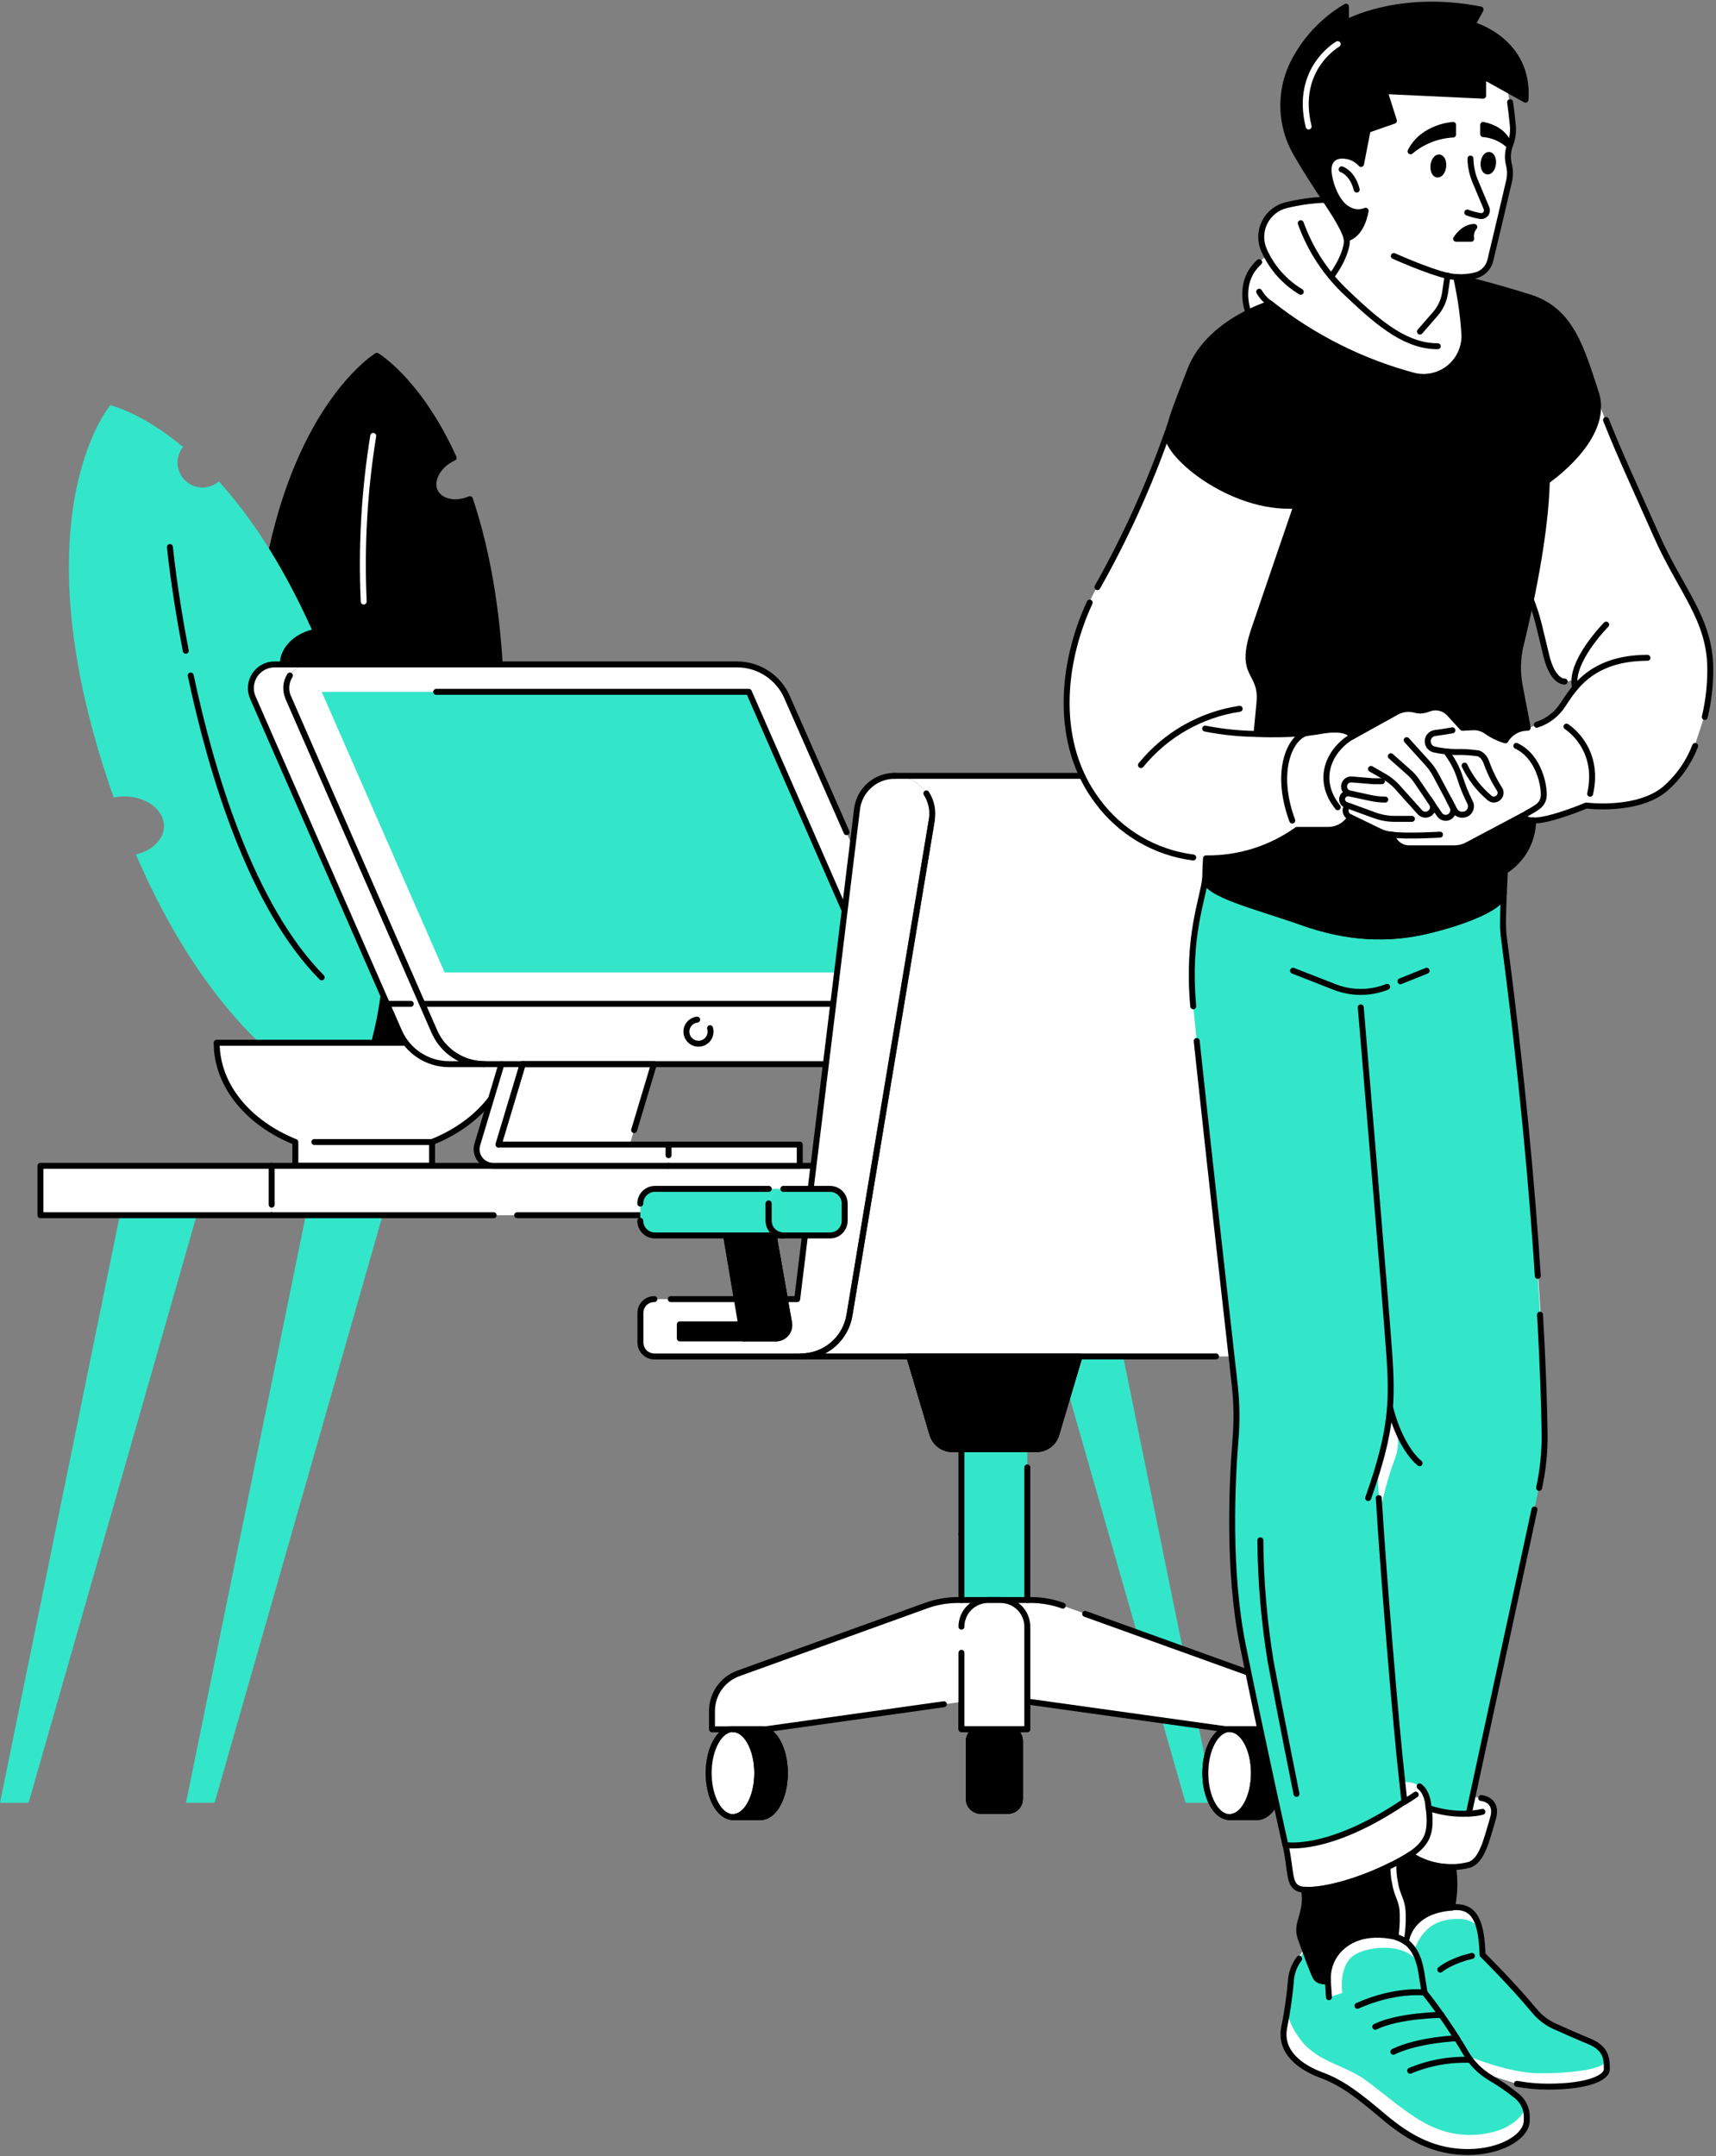 <svg width="375" height="471" viewBox="0 0 375 471" fill="none" xmlns="http://www.w3.org/2000/svg">
<rect x="0" y="0" width="375" height="471" fill="#808080" stroke="none"/>
<path d="M102.689 109.048C99.509 110.378 96.159 109.668 95.049 107.358C93.939 105.048 95.619 101.698 98.919 100.108L99.139 100.018C91.469 83.148 82.359 77.738 82.359 77.738C82.359 77.738 55.589 93.958 55.889 156.738C56.189 219.518 83.109 238.418 83.109 238.418C83.109 238.418 109.859 219.238 109.569 156.488C109.469 136.068 106.569 120.638 102.689 109.048Z" fill="black" stroke="black" stroke-width="1.3" stroke-linecap="round" stroke-linejoin="round"/>
<path d="M74.8 154.559C74.6 153.969 74.4 153.409 74.2 152.829C73.266 153.044 72.309 153.151 71.35 153.149C65.72 153.149 61.15 149.569 61.15 145.149C61.15 141.609 64.09 138.599 68.15 137.549C61.56 122.829 54.41 112.449 47.82 105.169C46.792 106.061 45.468 106.535 44.108 106.5C42.747 106.465 41.45 105.921 40.469 104.978C39.489 104.034 38.897 102.757 38.811 101.399C38.724 100.041 39.148 98.7 40 97.639C30.8 89.989 24.09 88.539 24.09 88.539C24.09 88.539 3.82 112.349 24 171.779C24.28 172.609 24.57 173.419 24.85 174.229C25.61 174.072 26.384 173.992 27.16 173.989C31.95 173.989 35.83 176.889 35.83 180.469C35.83 183.389 33.25 185.849 29.7 186.659C49.57 232.839 75.7 240.659 75.7 240.659C75.7 240.659 94.93 213.989 74.8 154.559Z" fill="#33E6CA"/>
<path d="M41.68 147.578C46.28 169.238 55 198.058 70.3 213.518" stroke="black" stroke-width="1.3" stroke-linecap="round" stroke-linejoin="round"/>
<path d="M37.133 119.508C37.133 119.508 38.043 128.948 40.593 142.168" stroke="black" stroke-width="1.3" stroke-linecap="round" stroke-linejoin="round"/>
<path d="M111.602 227.799H47.352C47.352 237.219 54.352 245.389 64.542 249.489V254.689H94.422V249.489C104.642 245.389 111.602 237.219 111.602 227.799Z" fill="white"/>
<path d="M111.602 227.799H47.352C47.352 237.219 54.352 245.389 64.542 249.489V254.689H94.422V249.489C104.642 245.389 111.602 237.219 111.602 227.799Z" stroke="black" stroke-width="1.3" stroke-linecap="round" stroke-linejoin="round"/>
<path d="M94.419 249.488H68.699" stroke="black" stroke-width="1.3" stroke-linecap="round" stroke-linejoin="round"/>
<path d="M81.563 95.228C79.622 107.184 78.925 119.309 79.483 131.409" stroke="white" stroke-width="1.3" stroke-linecap="round" stroke-linejoin="round"/>
<path d="M66.828 265.479L40.648 393.829H46.898L83.618 265.479H66.828Z" fill="#33E6CA"/>
<path d="M26.19 265.479L0 393.829H6.25L42.98 265.479H26.19Z" fill="#33E6CA"/>
<path d="M239.149 265.479L265.329 393.829H259.079L222.359 265.479H239.149Z" fill="#33E6CA"/>
<path d="M279.79 265.479L305.98 393.829H299.73L263 265.479H279.79Z" fill="#33E6CA"/>
<path d="M59.37 254.688H8.84V265.477H59.37V254.688Z" fill="white"/>
<path d="M283.507 254.688H59.367V265.477H283.507V254.688Z" fill="white"/>
<path d="M107.877 265.479H59.367" stroke="black" stroke-width="1.3" stroke-linecap="round" stroke-linejoin="round"/>
<path d="M197.71 254.688H283.51V265.477H113.02" stroke="black" stroke-width="1.3" stroke-linecap="round" stroke-linejoin="round"/>
<path d="M59.367 263.167V254.688H188.507" stroke="black" stroke-width="1.3" stroke-linecap="round" stroke-linejoin="round"/>
<path d="M59.37 265.477H8.84V254.688H59.37" stroke="black" stroke-width="1.3" stroke-linecap="round" stroke-linejoin="round"/>
<path d="M114.229 232.479L108.999 250.049H146.099V254.689H107.769C107.205 254.687 106.65 254.555 106.146 254.301C105.643 254.047 105.206 253.679 104.87 253.227C104.534 252.774 104.308 252.249 104.211 251.694C104.113 251.139 104.147 250.568 104.309 250.029L109.579 232.479" fill="white"/>
<path d="M137.619 250.049L142.899 232.479H114.229L108.949 250.049H137.619Z" fill="white"/>
<path d="M174.772 250.049H146.102V254.689H174.772V250.049Z" fill="white"/>
<path d="M199.239 232.478H105.839C103.521 232.479 101.252 231.804 99.311 230.536C97.37 229.268 95.84 227.462 94.909 225.338L62.999 152.398C62.653 151.611 62.509 150.75 62.58 149.892C62.651 149.035 62.935 148.209 63.405 147.489C63.876 146.769 64.519 146.178 65.276 145.77C66.032 145.361 66.879 145.147 67.739 145.148H161.139C163.447 145.161 165.702 145.843 167.63 147.112C169.558 148.382 171.076 150.183 171.999 152.298L203.999 225.228C204.346 226.017 204.49 226.881 204.418 227.739C204.346 228.598 204.061 229.426 203.588 230.146C203.115 230.866 202.469 231.457 201.71 231.865C200.95 232.272 200.101 232.483 199.239 232.478Z" fill="white"/>
<path d="M94.907 225.338L62.997 152.398C62.651 151.611 62.507 150.75 62.578 149.892C62.649 149.035 62.932 148.209 63.403 147.489C63.874 146.769 64.517 146.178 65.273 145.77C66.03 145.361 66.877 145.147 67.737 145.148H59.997C59.137 145.147 58.29 145.361 57.533 145.77C56.777 146.178 56.134 146.769 55.663 147.489C55.192 148.209 54.909 149.035 54.838 149.892C54.767 150.75 54.911 151.611 55.257 152.398L87.217 225.338C88.148 227.462 89.678 229.268 91.619 230.536C93.56 231.804 95.829 232.479 98.147 232.478H105.837C103.519 232.479 101.25 231.804 99.309 230.536C97.368 229.268 95.838 227.462 94.907 225.338Z" fill="white"/>
<path d="M67.707 145.148H59.997C59.137 145.147 58.29 145.361 57.533 145.77C56.777 146.178 56.134 146.769 55.663 147.489C55.192 148.209 54.909 149.035 54.838 149.892C54.767 150.75 54.911 151.611 55.257 152.398L87.217 225.338C88.148 227.462 89.678 229.268 91.619 230.536C93.56 231.804 95.829 232.479 98.147 232.478H105.837C103.519 232.479 101.25 231.804 99.309 230.536C97.368 229.268 95.838 227.462 94.907 225.338L62.997 152.398" stroke="black" stroke-width="1.3" stroke-linecap="round" stroke-linejoin="round"/>
<path d="M187.539 187.688L203.999 225.228C204.345 226.016 204.489 226.877 204.418 227.734C204.347 228.591 204.064 229.417 203.593 230.137C203.122 230.857 202.479 231.448 201.723 231.857C200.966 232.266 200.119 232.479 199.259 232.478H105.859C103.54 232.479 101.272 231.804 99.331 230.536C97.389 229.268 95.86 227.462 94.929 225.338L62.999 152.398C62.655 151.628 62.507 150.785 62.568 149.944C62.629 149.103 62.897 148.29 63.349 147.578" stroke="black" stroke-width="1.3" stroke-linecap="round" stroke-linejoin="round"/>
<path d="M67.711 145.148H161.111C163.424 145.155 165.685 145.835 167.619 147.104C169.553 148.374 171.075 150.179 172.001 152.298L185.001 181.798" stroke="black" stroke-width="1.3" stroke-linecap="round" stroke-linejoin="round"/>
<path d="M190.521 212.459H97.171L70.301 151.139H163.651L190.521 212.459Z" fill="#33E6CA"/>
<path d="M196.738 219.299H92.258" stroke="black" stroke-width="1.3" stroke-linecap="round" stroke-linejoin="round"/>
<path d="M152.35 222.748C151.811 222.808 151.303 223.032 150.896 223.39C150.489 223.748 150.202 224.223 150.074 224.75C149.947 225.277 149.984 225.831 150.182 226.336C150.38 226.841 150.729 227.273 151.181 227.572C151.633 227.872 152.166 228.025 152.709 228.011C153.251 227.997 153.775 227.816 154.211 227.494C154.647 227.171 154.973 226.722 155.144 226.207C155.316 225.693 155.325 225.138 155.17 224.618" stroke="black" stroke-width="1.3" stroke-linecap="round" stroke-linejoin="round"/>
<path d="M89.768 219.299H84.578" stroke="black" stroke-width="1.3" stroke-linecap="round" stroke-linejoin="round"/>
<path d="M95.328 151.139H163.648L190.518 212.459" stroke="black" stroke-width="1.3" stroke-linecap="round" stroke-linejoin="round"/>
<path d="M146.099 254.689H107.769C107.205 254.687 106.65 254.555 106.146 254.301C105.643 254.047 105.206 253.679 104.87 253.227C104.534 252.774 104.308 252.249 104.211 251.694C104.113 251.139 104.147 250.568 104.309 250.029L109.579 232.479" stroke="black" stroke-width="1.3" stroke-linecap="round" stroke-linejoin="round"/>
<path d="M114.229 232.479L108.949 250.049H146.099" stroke="black" stroke-width="1.3" stroke-linecap="round" stroke-linejoin="round"/>
<path d="M138.579 246.879L142.899 232.479H114.229L108.949 250.049" stroke="black" stroke-width="1.3" stroke-linecap="round" stroke-linejoin="round"/>
<path d="M146.102 254.689H174.772V250.049H146.102V252.369" stroke="black" stroke-width="1.3" stroke-linecap="round" stroke-linejoin="round"/>
<path d="M292.44 259.719H282.22C280.452 259.719 279.02 261.151 279.02 262.919V266.709C279.02 268.476 280.452 269.909 282.22 269.909H292.44C294.207 269.909 295.64 268.476 295.64 266.709V262.919C295.64 261.151 294.207 259.719 292.44 259.719Z" fill="#33E6CA"/>
<path d="M224.499 316.559H210.109V349.539H224.499V316.559Z" fill="#33E6CA"/>
<path d="M292.44 259.719H282.22C280.452 259.719 279.02 261.151 279.02 262.919V266.709C279.02 268.476 280.452 269.909 282.22 269.909H292.44C294.207 269.909 295.64 268.476 295.64 266.709V262.919C295.64 261.151 294.207 259.719 292.44 259.719Z" stroke="black" stroke-width="1.3" stroke-linecap="round" stroke-linejoin="round"/>
<path d="M162.062 269.898L165.423 288.988C165.496 289.406 165.476 289.834 165.366 290.242C165.256 290.651 165.058 291.031 164.785 291.355C164.513 291.679 164.172 291.94 163.788 292.118C163.404 292.297 162.986 292.389 162.562 292.388H148.562V289.318H161.952L158.682 269.898H162.062Z" stroke="black" stroke-width="1.3" stroke-linecap="round" stroke-linejoin="round"/>
<path d="M172.432 288.988L169.062 269.898H162.062L165.423 288.988C165.496 289.406 165.476 289.834 165.366 290.242C165.256 290.651 165.058 291.031 164.785 291.355C164.513 291.679 164.172 291.94 163.788 292.118C163.404 292.297 162.986 292.389 162.562 292.388H169.562C169.986 292.389 170.405 292.296 170.789 292.118C171.174 291.94 171.514 291.679 171.788 291.355C172.061 291.032 172.26 290.652 172.372 290.243C172.483 289.834 172.504 289.406 172.432 288.988V288.988Z" stroke="black" stroke-width="1.3" stroke-linecap="round" stroke-linejoin="round"/>
<path d="M235.889 296.338H198.719L203.779 313.338C204.055 314.27 204.624 315.088 205.403 315.67C206.181 316.252 207.127 316.567 208.099 316.568H226.509C227.481 316.567 228.426 316.252 229.205 315.67C229.983 315.088 230.553 314.27 230.829 313.338L235.889 296.338Z" stroke="black" stroke-width="1.3" stroke-linecap="round" stroke-linejoin="round"/>
<path d="M215.919 349.539H218.699C220.24 349.539 221.718 350.151 222.808 351.241C223.897 352.33 224.509 353.808 224.509 355.349V377.749H210.109V355.349C210.109 353.808 210.721 352.33 211.811 351.241C212.901 350.151 214.378 349.539 215.919 349.539V349.539Z" stroke="black" stroke-width="1.3" stroke-linecap="round" stroke-linejoin="round"/>
<path d="M160.177 396.958C163.11 396.958 165.487 392.656 165.487 387.348C165.487 382.041 163.11 377.738 160.177 377.738C157.245 377.738 154.867 382.041 154.867 387.348C154.867 392.656 157.245 396.958 160.177 396.958Z" stroke="black" stroke-width="1.3" stroke-linecap="round" stroke-linejoin="round"/>
<path d="M166.199 377.748H160.199C163.129 377.748 165.509 382.048 165.509 387.348C165.509 392.648 163.129 396.958 160.199 396.958H166.199C169.129 396.958 171.509 392.658 171.509 387.348C171.509 382.038 169.129 377.748 166.199 377.748Z" stroke="black" stroke-width="1.3" stroke-linecap="round" stroke-linejoin="round"/>
<path d="M268.708 396.958C271.641 396.958 274.018 392.656 274.018 387.348C274.018 382.041 271.641 377.738 268.708 377.738C265.776 377.738 263.398 382.041 263.398 387.348C263.398 392.656 265.776 396.958 268.708 396.958Z" stroke="black" stroke-width="1.3" stroke-linecap="round" stroke-linejoin="round"/>
<path d="M274.73 377.748H268.73C271.66 377.748 274.04 382.048 274.04 387.348C274.04 392.648 271.66 396.958 268.73 396.958H274.73C277.66 396.958 280.04 392.658 280.04 387.348C280.04 382.038 277.66 377.748 274.73 377.748Z" stroke="black" stroke-width="1.3" stroke-linecap="round" stroke-linejoin="round"/>
<path d="M220.269 377.748H214.339C212.892 377.748 211.719 378.921 211.719 380.368V392.978C211.719 394.425 212.892 395.598 214.339 395.598H220.269C221.716 395.598 222.889 394.425 222.889 392.978V380.368C222.889 378.921 221.716 377.748 220.269 377.748Z" stroke="black" stroke-width="1.3" stroke-linecap="round" stroke-linejoin="round"/>
<path d="M273.34 169.488H195.49C196.689 169.488 197.873 169.749 198.961 170.253C200.049 170.757 201.015 171.491 201.79 172.406C202.566 173.32 203.133 174.393 203.452 175.548C203.772 176.704 203.835 177.915 203.64 179.098L185.64 287.328C185.223 289.843 183.926 292.129 181.981 293.777C180.036 295.425 177.569 296.329 175.02 296.328H272.25C275.022 296.326 277.682 295.229 279.65 293.275C281.618 291.322 282.736 288.671 282.76 285.898L283.6 179.838C283.609 178.484 283.35 177.141 282.839 175.887C282.328 174.633 281.574 173.493 280.62 172.531C279.667 171.569 278.533 170.805 277.284 170.283C276.034 169.761 274.694 169.491 273.34 169.488Z" fill="white"/>
<path d="M143 296.338H175C177.549 296.339 180.016 295.435 181.961 293.787C183.906 292.139 185.203 289.853 185.62 287.338L203.62 179.108C203.816 177.925 203.752 176.714 203.432 175.558C203.113 174.402 202.546 173.33 201.77 172.416C200.995 171.501 200.029 170.766 198.941 170.263C197.853 169.759 196.669 169.498 195.47 169.498C193.452 169.498 191.504 170.236 189.993 171.574C188.483 172.911 187.514 174.755 187.27 176.758L174.21 283.808H143C142.597 283.801 142.198 283.876 141.825 284.026C141.451 284.177 141.112 284.402 140.828 284.686C140.543 284.971 140.319 285.31 140.168 285.683C140.017 286.056 139.943 286.456 139.95 286.858V293.278C139.95 294.088 140.271 294.865 140.842 295.438C141.414 296.012 142.19 296.335 143 296.338Z" fill="white"/>
<path d="M143 283.808C142.597 283.801 142.198 283.876 141.825 284.027C141.451 284.177 141.112 284.402 140.828 284.686C140.543 284.971 140.319 285.31 140.168 285.683C140.017 286.056 139.943 286.456 139.95 286.858V293.278C139.95 294.088 140.271 294.865 140.842 295.438C141.414 296.012 142.19 296.335 143 296.338H175C177.549 296.339 180.016 295.435 181.961 293.787C183.906 292.139 185.203 289.853 185.62 287.338L203.62 179.108C203.958 177.102 203.537 175.041 202.44 173.328" stroke="black" stroke-width="1.3" stroke-linecap="round" stroke-linejoin="round"/>
<path d="M195.49 169.488C193.472 169.488 191.524 170.226 190.014 171.564C188.503 172.901 187.534 174.745 187.29 176.748L174.21 283.808H146.59" stroke="black" stroke-width="1.3" stroke-linecap="round" stroke-linejoin="round"/>
<path d="M283.622 179.848C283.633 178.492 283.375 177.146 282.863 175.89C282.351 174.633 281.595 173.491 280.64 172.527C279.684 171.564 278.547 170.8 277.295 170.278C276.042 169.757 274.699 169.488 273.342 169.488H195.492" stroke="black" stroke-width="1.3" stroke-linecap="round" stroke-linejoin="round"/>
<path d="M272.27 296.338C275.042 296.336 277.702 295.239 279.67 293.285C281.638 291.332 282.756 288.681 282.78 285.908L283.58 185.068" stroke="black" stroke-width="1.3" stroke-linecap="round" stroke-linejoin="round"/>
<path d="M203.64 179.098L185.64 287.328C185.223 289.843 183.926 292.128 181.981 293.776C180.036 295.425 177.569 296.329 175.02 296.328H265.73" stroke="black" stroke-width="1.3" stroke-linecap="round" stroke-linejoin="round"/>
<path d="M181.389 259.719H171.169C169.401 259.719 167.969 261.151 167.969 262.919V266.709C167.969 268.476 169.401 269.909 171.169 269.909H181.389C183.156 269.909 184.589 268.476 184.589 266.709V262.919C184.589 261.151 183.156 259.719 181.389 259.719Z" fill="#33E6CA"/>
<path d="M168.002 266.699V262.929C168.001 262.507 168.083 262.089 168.244 261.699C168.404 261.309 168.641 260.954 168.939 260.656C169.237 260.358 169.592 260.121 169.982 259.96C170.372 259.8 170.79 259.717 171.212 259.719H143.132C142.281 259.719 141.464 260.057 140.862 260.659C140.26 261.261 139.922 262.077 139.922 262.929V266.699C139.925 267.548 140.264 268.362 140.866 268.962C141.467 269.562 142.282 269.899 143.132 269.899H171.182C170.337 269.894 169.528 269.554 168.932 268.954C168.336 268.355 168.002 267.544 168.002 266.699Z" fill="#33E6CA"/>
<path d="M139.922 266.698C139.925 267.547 140.264 268.361 140.866 268.961C141.467 269.561 142.282 269.898 143.132 269.898H171.182C170.761 269.899 170.344 269.817 169.954 269.657C169.565 269.497 169.211 269.261 168.913 268.964C168.614 268.667 168.378 268.314 168.216 267.925C168.055 267.536 167.972 267.119 167.972 266.698V262.928" stroke="black" stroke-width="1.3" stroke-linecap="round" stroke-linejoin="round"/>
<path d="M162.062 269.898L165.423 288.988C165.496 289.406 165.476 289.834 165.366 290.242C165.256 290.651 165.058 291.031 164.785 291.355C164.513 291.679 164.172 291.94 163.788 292.118C163.404 292.297 162.986 292.389 162.562 292.388H148.562V289.318H161.952L158.682 269.898H162.062Z" fill="black" stroke="black" stroke-width="1.3" stroke-linecap="round" stroke-linejoin="round"/>
<path d="M172.432 288.988L169.062 269.898H162.062L165.423 288.988C165.496 289.406 165.476 289.834 165.366 290.242C165.256 290.651 165.058 291.031 164.785 291.355C164.513 291.679 164.172 291.94 163.788 292.118C163.404 292.297 162.986 292.389 162.562 292.388H169.562C169.986 292.389 170.405 292.296 170.789 292.118C171.174 291.94 171.514 291.679 171.788 291.355C172.061 291.032 172.26 290.652 172.372 290.243C172.483 289.834 172.504 289.406 172.432 288.988Z" fill="black" stroke="black" stroke-width="1.3" stroke-linecap="round" stroke-linejoin="round"/>
<path d="M172.432 288.988L169.062 269.898H162.062L165.423 288.988C165.496 289.406 165.476 289.834 165.366 290.242C165.256 290.651 165.058 291.031 164.785 291.355C164.513 291.679 164.172 291.94 163.788 292.118C163.404 292.297 162.986 292.389 162.562 292.388H169.562C169.986 292.389 170.405 292.296 170.789 292.118C171.174 291.94 171.514 291.679 171.788 291.355C172.061 291.032 172.26 290.652 172.372 290.243C172.483 289.834 172.504 289.406 172.432 288.988V288.988Z" stroke="black" stroke-width="1.3" stroke-linecap="round" stroke-linejoin="round"/>
<path d="M235.889 296.338H198.719L203.779 313.338C204.055 314.27 204.624 315.088 205.403 315.67C206.181 316.252 207.127 316.567 208.099 316.568H226.509C227.481 316.567 228.426 316.252 229.205 315.67C229.983 315.088 230.553 314.27 230.829 313.338L235.889 296.338Z" fill="black" stroke="black" stroke-width="1.3" stroke-linecap="round" stroke-linejoin="round"/>
<path d="M235.889 296.338H198.719L203.779 313.338C204.055 314.27 204.624 315.088 205.403 315.67C206.181 316.252 207.127 316.567 208.099 316.568H226.509C227.481 316.567 228.426 316.252 229.205 315.67C229.983 315.088 230.553 314.27 230.829 313.338L235.889 296.338Z" stroke="black" stroke-width="1.3" stroke-linecap="round" stroke-linejoin="round"/>
<path d="M225.248 349.539H209.348C206.961 349.542 204.593 349.958 202.348 350.769L161.348 365.569C159.658 366.18 158.197 367.297 157.165 368.768C156.132 370.239 155.578 371.992 155.578 373.789V377.789H167.248L217.248 370.789L267.638 377.789H278.998V373.789C278.998 371.992 278.444 370.239 277.412 368.768C276.379 367.297 274.918 366.18 273.228 365.569L232.228 350.769C229.99 349.961 227.628 349.545 225.248 349.539Z" fill="white"/>
<path d="M232.26 350.769C230.015 349.958 227.647 349.542 225.26 349.539H209.36C206.973 349.542 204.605 349.958 202.36 350.769L161.36 365.569C159.67 366.18 158.209 367.297 157.176 368.768C156.144 370.238 155.59 371.992 155.59 373.789V377.789H167.26L206.26 372.309" stroke="black" stroke-width="1.3" stroke-linecap="round" stroke-linejoin="round"/>
<path d="M279.001 373.788C279.001 371.991 278.447 370.238 277.414 368.767C276.382 367.296 274.921 366.179 273.231 365.568L237.141 352.568" stroke="black" stroke-width="1.3" stroke-linecap="round" stroke-linejoin="round"/>
<path d="M217.301 370.719L267.691 377.749H279.021" stroke="black" stroke-width="1.3" stroke-linecap="round" stroke-linejoin="round"/>
<path d="M215.919 349.539H218.699C220.24 349.539 221.718 350.151 222.808 351.241C223.897 352.33 224.509 353.808 224.509 355.349V377.749H210.109V355.349C210.109 353.808 210.721 352.33 211.811 351.241C212.901 350.151 214.378 349.539 215.919 349.539Z" fill="white"/>
<path d="M210.109 361.069V377.749H224.499V355.359C224.497 353.815 223.881 352.334 222.788 351.243C221.695 350.152 220.214 349.539 218.669 349.539H215.929C214.387 349.542 212.908 350.156 211.817 351.247C210.726 352.338 210.112 353.816 210.109 355.359" stroke="black" stroke-width="1.3" stroke-linecap="round" stroke-linejoin="round"/>
<path d="M160.177 396.958C163.11 396.958 165.487 392.656 165.487 387.348C165.487 382.041 163.11 377.738 160.177 377.738C157.245 377.738 154.867 382.041 154.867 387.348C154.867 392.656 157.245 396.958 160.177 396.958Z" fill="white"/>
<path d="M160.177 396.958C163.11 396.958 165.487 392.656 165.487 387.348C165.487 382.041 163.11 377.738 160.177 377.738C157.245 377.738 154.867 382.041 154.867 387.348C154.867 392.656 157.245 396.958 160.177 396.958Z" stroke="black" stroke-width="1.3" stroke-linecap="round" stroke-linejoin="round"/>
<path d="M166.199 377.748H160.199C163.129 377.748 165.509 382.048 165.509 387.348C165.509 392.648 163.129 396.958 160.199 396.958H166.199C169.129 396.958 171.509 392.658 171.509 387.348C171.509 382.038 169.129 377.748 166.199 377.748Z" stroke="black" stroke-width="1.3" stroke-linecap="round" stroke-linejoin="round"/>
<path d="M166.199 377.748H160.199C163.129 377.748 165.509 382.048 165.509 387.348C165.509 392.648 163.129 396.958 160.199 396.958H166.199C169.129 396.958 171.509 392.658 171.509 387.348C171.509 382.038 169.129 377.748 166.199 377.748Z" fill="black" stroke="black" stroke-width="1.3" stroke-linecap="round" stroke-linejoin="round"/>
<path d="M268.708 396.958C271.641 396.958 274.018 392.656 274.018 387.348C274.018 382.041 271.641 377.738 268.708 377.738C265.776 377.738 263.398 382.041 263.398 387.348C263.398 392.656 265.776 396.958 268.708 396.958Z" fill="white"/>
<path d="M268.708 396.958C271.641 396.958 274.018 392.656 274.018 387.348C274.018 382.041 271.641 377.738 268.708 377.738C265.776 377.738 263.398 382.041 263.398 387.348C263.398 392.656 265.776 396.958 268.708 396.958Z" stroke="black" stroke-width="1.3" stroke-linecap="round" stroke-linejoin="round"/>
<path d="M274.73 377.748H268.73C271.66 377.748 274.04 382.048 274.04 387.348C274.04 392.648 271.66 396.958 268.73 396.958H274.73C277.66 396.958 280.04 392.658 280.04 387.348C280.04 382.038 277.66 377.748 274.73 377.748Z" fill="black" stroke="black" stroke-width="1.3" stroke-linecap="round" stroke-linejoin="round"/>
<path d="M220.269 377.748H214.339C212.892 377.748 211.719 378.921 211.719 380.368V392.978C211.719 394.425 212.892 395.598 214.339 395.598H220.269C221.716 395.598 222.889 394.425 222.889 392.978V380.368C222.889 378.921 221.716 377.748 220.269 377.748Z" stroke="black" stroke-width="1.3" stroke-linecap="round" stroke-linejoin="round"/>
<path d="M220.269 377.748H214.339C212.892 377.748 211.719 378.921 211.719 380.368V392.978C211.719 394.425 212.892 395.598 214.339 395.598H220.269C221.716 395.598 222.889 394.425 222.889 392.978V380.368C222.889 378.921 221.716 377.748 220.269 377.748Z" fill="black" stroke="black" stroke-width="1.3" stroke-linecap="round" stroke-linejoin="round"/>
<path d="M210.109 316.559V335.149" stroke="black" stroke-width="1.3" stroke-linecap="round" stroke-linejoin="round"/>
<path d="M210.109 335.148V349.538" stroke="black" stroke-width="1.3" stroke-linecap="round" stroke-linejoin="round"/>
<path d="M224.5 320.568V349.538" stroke="black" stroke-width="1.3" stroke-linecap="round" stroke-linejoin="round"/>
<path d="M171.179 259.719H181.379C182.23 259.719 183.047 260.057 183.649 260.659C184.251 261.261 184.589 262.077 184.589 262.929V266.699C184.586 267.548 184.247 268.362 183.645 268.962C183.043 269.562 182.228 269.899 181.379 269.899H171.179C170.758 269.9 170.34 269.818 169.951 269.658C169.562 269.498 169.208 269.262 168.91 268.965C168.611 268.668 168.375 268.315 168.213 267.926C168.052 267.537 167.969 267.12 167.969 266.699V262.929" stroke="black" stroke-width="1.3" stroke-linecap="round" stroke-linejoin="round"/>
<path d="M168.002 259.719H143.132C142.281 259.719 141.464 260.057 140.862 260.659C140.26 261.261 139.922 262.077 139.922 262.929V262.929" stroke="black" stroke-width="1.3" stroke-linecap="round" stroke-linejoin="round"/>
<path d="M361.831 116.968C357.591 107.378 353.971 99.678 350.831 91.768L348.581 85.768C345.381 75.978 343.121 67.698 334.091 64.868C325.061 62.038 318.091 60.488 318.091 60.488L321.891 60.198C322.778 60.069 323.606 59.675 324.266 59.069C324.926 58.462 325.388 57.671 325.591 56.798C326.791 51.798 329.211 41.628 329.711 39.368C329.955 38.249 329.938 37.09 329.661 35.978C329.298 34.584 329.364 33.114 329.851 31.758C330.487 30.173 330.69 28.448 330.441 26.758C330.151 23.898 329.901 22.268 329.901 22.268L329.421 19.638L333.231 21.748C334.141 8.748 321.611 5.348 321.611 5.348L323.431 2.048C305.461 -1.462 294.001 4.968 294.001 4.968V1.458C288.948 4.438 284.885 8.841 282.321 14.118C280.871 17.197 280.19 20.583 280.338 23.983C280.486 27.384 281.458 30.697 283.171 33.638C285.271 37.248 287.501 40.688 289.401 43.578C286.568 43.706 283.754 44.114 281.001 44.798C279.988 45.04 279.041 45.5 278.224 46.147C277.408 46.794 276.743 47.611 276.276 48.542C275.81 49.473 275.552 50.495 275.522 51.536C275.491 52.577 275.689 53.612 276.101 54.568C276.301 55.018 276.531 55.478 276.781 55.938L275.001 57.298C270.001 61.808 272.651 68.298 272.651 68.298C268.381 70.418 262.421 74.388 259.911 80.808C255.821 91.328 256.361 90.228 255.001 94.458C250.887 106.167 245.751 117.49 239.651 128.298L238.001 131.638C231.581 145.548 230.421 162.698 239.691 175.008C242.166 178.372 245.298 181.199 248.898 183.316C252.497 185.434 256.489 186.799 260.631 187.328L263.421 187.528C263.421 187.528 263.281 189.608 263.241 191.948C262.781 196.368 259.241 204.558 260.631 219.838C260.801 221.628 261.061 224.228 261.391 227.418V227.508C261.441 227.958 261.491 228.428 261.541 228.908V229.138V229.258C261.681 230.628 261.841 232.078 262.001 233.608V233.758V233.908C262.061 234.468 262.121 235.038 262.191 235.618C262.191 235.768 262.191 235.918 262.191 236.068C262.251 236.588 262.311 237.128 262.371 237.668V237.858C262.431 238.468 262.501 239.088 262.571 239.718L262.621 240.228C262.691 240.798 262.751 241.368 262.811 241.958V242.188C262.881 242.848 262.951 243.518 263.031 244.188V244.578C263.341 247.448 263.671 250.438 264.031 253.488L264.081 254.008C264.251 255.488 264.411 257.008 264.581 258.488V258.638C264.931 261.768 265.281 264.918 265.631 268.038C265.631 268.208 265.631 268.378 265.681 268.548L265.921 270.728V271.018C267.351 283.848 268.701 295.828 269.481 302.778C269.916 306.657 269.977 310.568 269.661 314.458C269.561 315.618 269.471 316.938 269.371 318.398C269.371 318.758 269.351 319.128 269.311 319.508C269.201 321.408 269.101 323.508 269.031 325.748C268.891 330.228 268.871 335.308 269.101 340.568C269.151 341.568 269.211 342.678 269.281 343.738C269.59 349.061 270.258 354.356 271.281 359.588C275.831 381.968 280.561 403.078 280.561 403.078C281.881 408.958 281.091 412.078 283.861 412.748C284.103 412.795 284.346 412.828 284.591 412.848C285.481 418.198 282.591 419.968 283.871 423.508C284.181 424.378 284.491 425.238 284.791 426.058L283.551 427.858C282.458 429.305 281.825 431.047 281.731 432.858C281.731 433.088 281.731 433.308 281.681 433.518C281.631 433.728 281.681 433.648 281.681 433.708C281.681 433.768 281.681 434.018 281.681 434.168C281.677 434.231 281.677 434.295 281.681 434.358C281.681 434.528 281.681 434.688 281.631 434.858C281.581 435.028 281.631 434.938 281.631 434.978C281.631 435.188 281.631 435.388 281.561 435.598C281.561 435.788 281.511 435.988 281.491 436.188V436.328C281.491 436.498 281.431 436.678 281.411 436.858V436.988C281.341 437.438 281.261 437.918 281.171 438.438V438.608C280.971 439.808 280.721 441.208 280.411 443.038C279.521 448.278 283.981 451.548 288.531 453.228C293.081 454.908 296.451 457.488 302.191 462.338C307.931 467.188 313.471 470.058 320.601 470.058C327.731 470.058 333.461 466.728 333.461 463.118V462.338C333.46 461.524 333.286 460.72 332.951 459.978C332.769 459.579 332.545 459.2 332.281 458.848C332.162 458.689 332.032 458.539 331.891 458.398L331.841 458.328C331.681 458.168 331.521 458.018 331.341 457.868C329.52 456.389 327.588 455.051 325.561 453.868C325.171 453.638 324.801 453.368 324.441 453.108C327.971 454.048 331.331 455.178 331.331 455.178C333.588 455.59 335.878 455.794 338.171 455.788C346.711 455.788 350.971 453.858 350.971 452.008C351.085 450.748 350.846 449.481 350.281 448.348L350.221 448.248C350.141 448.106 350.047 447.973 349.941 447.848L349.861 447.748C349.728 447.579 349.581 447.422 349.421 447.278C349.256 447.129 349.082 446.988 348.901 446.858L348.721 446.738L348.231 446.438L348.011 446.318C347.761 446.188 347.501 446.058 347.211 445.938C346.341 445.578 345.351 445.158 344.341 444.718C342.651 443.988 340.911 443.208 339.531 442.598C338.291 442.033 337.155 441.262 336.171 440.318C335.841 439.998 335.531 439.668 335.231 439.318C334.571 438.528 333.901 437.738 333.231 436.968C332.231 435.818 331.231 434.698 330.231 433.658L329.291 432.658C328.681 431.998 328.091 431.368 327.541 430.798C325.351 428.508 323.831 427.018 323.831 427.018C323.571 420.438 322.481 416.018 317.161 416.658C317.608 414.451 317.766 412.196 317.631 409.948C317.541 408.998 317.481 408.318 317.441 407.848C318.579 407.827 319.711 407.67 320.811 407.378C323.811 406.528 324.721 401.748 326.051 397.378C327.381 393.008 323.521 392.758 323.521 392.758L321.601 392.478L335.161 329.718L336.161 325.008C336.381 324.008 336.561 323.008 336.721 322.008C337.199 318.996 337.413 315.948 337.361 312.898C337.361 312.498 337.361 312.068 337.361 311.628C337.361 311.498 337.361 311.368 337.361 311.238C337.361 310.908 337.361 310.568 337.361 310.238C337.361 310.078 337.361 309.928 337.361 309.778C337.361 309.288 337.361 308.778 337.361 308.258C337.361 307.738 337.361 307.188 337.311 306.628C337.311 306.478 337.311 306.318 337.311 306.168C337.311 305.728 337.311 305.288 337.311 304.838C337.311 304.658 337.311 304.478 337.311 304.298C337.311 303.068 337.231 301.768 337.181 300.398C337.181 300.218 337.181 300.028 337.181 299.838C337.181 299.308 337.131 298.768 337.111 298.228C337.111 298.018 337.111 297.818 337.111 297.608C337.041 296.138 336.981 294.608 336.901 293.008C336.901 292.778 336.901 292.548 336.901 292.318C336.901 291.708 336.841 291.078 336.811 290.448C336.811 290.208 336.811 289.978 336.811 289.748C336.811 288.908 336.721 288.058 336.681 287.188C336.531 284.628 336.371 281.898 336.181 279.048V278.748V278.288C336.181 277.638 336.101 276.988 336.051 276.288C336.001 275.588 335.981 275.288 335.951 274.758C335.901 274.048 335.851 273.308 335.791 272.578C335.791 272.098 335.731 271.638 335.691 271.148C335.631 270.278 335.561 269.378 335.491 268.488C335.491 268.118 335.441 267.768 335.411 267.398C335.311 266.128 335.211 264.838 335.101 263.528C335.101 263.228 335.051 262.918 335.031 262.628C334.941 261.628 334.861 260.628 334.771 259.538C334.771 259.028 334.681 258.538 334.641 257.998C334.561 257.138 334.491 256.278 334.411 255.398C334.361 254.818 334.311 254.238 334.251 253.648C334.181 252.818 334.101 251.998 334.031 251.148L333.851 249.258L333.611 246.758C333.551 246.108 333.481 245.458 333.421 244.758C333.331 243.918 333.251 243.058 333.161 242.198C333.101 241.528 333.031 240.838 332.961 240.198L332.401 237.638C332.321 236.928 332.251 236.218 332.171 235.508C332.081 234.628 331.981 233.748 331.891 232.858L331.651 230.718C331.551 229.798 331.451 228.868 331.341 227.928L331.101 225.788C330.991 224.788 330.871 223.858 330.761 222.888C330.681 222.178 330.591 221.468 330.511 220.748C330.381 219.748 330.261 218.678 330.131 217.628C330.051 216.948 329.971 216.278 329.881 215.628C329.741 214.468 329.591 213.298 329.441 212.128C329.371 211.538 329.301 210.948 329.221 210.358C328.988 208.578 328.755 206.785 328.521 204.978C328.39 203.94 328.323 202.895 328.321 201.848C328.321 201.488 328.321 201.068 328.321 200.598C328.321 199.188 328.381 197.348 328.471 195.218C328.581 192.508 328.691 190.338 328.691 190.338C330.568 189.163 332.118 187.533 333.199 185.6C334.279 183.667 334.854 181.493 334.871 179.278C338.391 179.438 346.521 176.008 346.521 176.008C346.521 176.008 357.671 177.448 363.721 172.378C366.664 169.838 368.932 166.609 370.321 162.978L372.391 156.678C373.221 153.2 373.624 149.634 373.591 146.058C373.531 135.158 367.121 128.948 361.831 116.968ZM344.051 150.248C343.138 151.388 342.286 152.576 341.501 153.808C341.291 154.108 341.091 154.368 340.891 154.628C340.527 155.093 340.122 155.525 339.681 155.918L335.681 158.328C335.089 158.724 334.394 158.937 333.681 158.938L331.931 149.808C331.358 146.827 331.433 143.758 332.151 140.808C332.761 138.308 333.561 134.898 334.361 131.018C335.881 134.838 336.281 137.408 337.761 143.308C339.241 149.208 341.761 148.908 341.761 148.908C341.761 148.908 342.281 149.128 343.871 148.438V148.558C343.828 149.132 343.872 149.708 344.001 150.268L344.051 150.248Z" fill="white"/>
<path d="M350.999 449.978C350.739 448.548 349.929 447.038 347.339 445.978C345.019 445.028 341.859 443.618 339.659 442.638C337.997 441.882 336.527 440.761 335.359 439.358C330.109 433.038 323.999 427.048 323.999 427.048C323.999 427.048 323.999 426.048 323.699 423.208C323.699 422.988 323.639 422.768 323.599 422.558C323.089 420.018 320.779 418.558 315.819 419.498C310.479 420.548 309.039 426.198 309.039 426.198C309.874 427.662 310.414 429.276 310.629 430.948L311.319 435.258C314.591 439.415 317.578 443.788 320.259 448.348C320.419 448.628 320.619 448.898 320.809 449.168C321.329 449.388 329.919 452.928 336.419 452.928C343.119 452.958 351.139 452.068 350.999 449.978Z" fill="#33E6CA"/>
<path d="M317.609 407.877C314.252 408.009 310.94 407.063 308.159 405.177L308.239 405.117C307.037 405.906 305.788 406.62 304.499 407.257C304.438 408.698 304.566 410.14 304.879 411.547C305.409 414.647 306.529 415.097 306.529 418.457C306.572 420.13 306.462 421.804 306.199 423.457C305.839 423.367 305.489 423.277 305.139 423.207C305.894 423.435 306.604 423.79 307.239 424.257C307.239 424.257 307.739 417.407 317.309 416.737C317.756 414.53 317.914 412.275 317.779 410.027C317.709 409.027 317.649 408.347 317.609 407.877Z" fill="black" stroke="black" stroke-width="1.3" stroke-linecap="round" stroke-linejoin="round"/>
<path d="M303.211 407.888L304.501 407.258L303.211 407.888Z" fill="black" stroke="black" stroke-width="1.3" stroke-linecap="round" stroke-linejoin="round"/>
<path d="M295.701 427.279C292.451 429.739 293.341 435.349 293.341 435.349L290.421 436.349L290.181 432.839C290.181 432.839 288.181 433.289 287.441 431.839C287.001 430.969 285.861 427.969 285.151 426.059L283.911 427.859C282.815 429.304 282.18 431.047 282.091 432.859C281.962 434.744 281.728 436.62 281.391 438.479V438.649C281.311 439.279 281.251 441.729 284.311 445.729C287.891 450.399 293.861 451.199 298.091 454.189C302.321 457.179 308.141 462.549 313.171 464.689C317.367 466.56 322.083 466.913 326.511 465.689C330.511 464.689 333.631 461.689 333.171 459.979C332.798 459.154 332.24 458.425 331.541 457.849C329.72 456.369 327.788 455.032 325.761 453.849C323.485 452.504 321.597 450.592 320.281 448.299C317.6 443.739 314.613 439.365 311.341 435.209L310.651 430.899C309.611 424.039 299.001 424.819 295.701 427.279Z" fill="#33E6CA"/>
<path d="M304.511 407.248L303.221 407.878C295.221 411.698 288.221 413.138 284.971 412.818C285.861 418.168 282.971 419.938 284.251 423.478C285.531 427.018 286.751 430.388 287.461 431.808C288.171 433.228 290.201 432.808 290.201 432.808C290.025 430.43 290.79 428.078 292.331 426.258C294.901 423.328 299.331 421.558 306.231 423.418C306.493 421.765 306.603 420.091 306.561 418.418C306.561 415.058 305.441 414.608 304.911 411.508C304.593 410.111 304.459 408.679 304.511 407.248Z" fill="black" stroke="black" stroke-width="1.3" stroke-linecap="round" stroke-linejoin="round"/>
<path d="M306.211 423.407C306.473 421.754 306.584 420.08 306.541 418.407C306.541 415.047 305.421 414.597 304.891 411.497C304.578 410.09 304.45 408.647 304.511 407.207V407.207" stroke="white" stroke-width="1.3" stroke-linecap="round" stroke-linejoin="round"/>
<path d="M328.659 204.947C328.527 203.909 328.46 202.864 328.459 201.817C328.459 200.357 328.509 198.028 328.629 195.188C328.529 197.898 320.939 201.187 312.049 203.317C303.159 205.447 294.269 204.947 284.509 201.477C274.749 198.007 263.319 195.328 263.369 191.938C262.909 196.358 259.369 204.547 260.759 219.827C261.929 232.408 267.759 284.637 269.849 302.757C270.274 306.637 270.324 310.548 269.999 314.437C269.239 323.727 268.289 343.207 271.619 359.567C276.159 381.947 280.899 403.058 280.899 403.058C280.899 403.058 290.169 404.877 306.899 393.597L306.449 389.377C306.449 389.377 311.799 388.258 312.139 394.988C314.967 395.952 317.955 396.362 320.939 396.197L336.299 325.048C337.163 321.07 337.565 317.007 337.499 312.937C337.319 298.637 335.999 260.637 328.659 204.947ZM301.559 330.637L300.999 321.137C302.438 316.705 303.361 312.121 303.749 307.477C304.036 308.837 304.421 310.173 304.899 311.477C305.732 313.737 305.732 316.218 304.899 318.477C303.421 322.422 302.303 326.492 301.559 330.637Z" fill="#33E6CA"/>
<path d="M336.059 278.738C334.839 259.918 332.629 235.017 328.659 204.947C328.527 203.909 328.46 202.864 328.459 201.817C328.459 200.357 328.509 198.027 328.629 195.188C328.529 197.898 320.939 201.187 312.049 203.317C303.159 205.447 294.269 204.947 284.509 201.477C274.749 198.007 263.319 195.328 263.369 191.938C262.909 196.358 259.369 204.547 260.759 219.827" stroke="black" stroke-width="1.3" stroke-linecap="round" stroke-linejoin="round"/>
<path d="M336.34 325.049C337.203 321.072 337.606 317.009 337.54 312.939C337.46 307.569 337.22 298.889 336.54 287.199" stroke="black" stroke-width="1.3" stroke-linecap="round" stroke-linejoin="round"/>
<path d="M310.23 390.258C311.23 391.048 312.05 392.458 312.18 394.988C315.009 395.952 317.997 396.363 320.98 396.198L335.33 329.758" stroke="black" stroke-width="1.3" stroke-linecap="round" stroke-linejoin="round"/>
<path d="M261.52 227.418C261.58 227.968 261.64 228.548 261.7 229.138C261.86 230.588 262.02 232.138 262.2 233.758C264.41 254.468 268.27 288.758 269.85 302.758C270.274 306.637 270.325 310.549 270 314.438C269.24 323.728 268.29 343.208 271.62 359.568C276.16 381.948 280.9 403.058 280.9 403.058C280.9 403.058 290.17 404.878 306.9 393.598L306.45 389.378C305.09 377.488 302.28 343.718 301.31 327.268" stroke="black" stroke-width="1.3" stroke-linecap="round" stroke-linejoin="round"/>
<path d="M330 22.328C330 22.328 330.25 23.958 330.54 26.818C330.789 28.508 330.585 30.233 329.95 31.818C329.458 33.173 329.392 34.645 329.76 36.038C330.036 37.149 330.053 38.309 329.81 39.428C329.31 41.688 326.88 51.868 325.69 56.858C325.485 57.73 325.023 58.521 324.363 59.127C323.703 59.733 322.876 60.127 321.99 60.258C320.12 60.653 318.189 60.653 316.32 60.258C312.13 59.308 304.59 55.928 304.59 55.928" stroke="black" stroke-width="1.3" stroke-linecap="round" stroke-linejoin="round"/>
<path d="M321.338 34.639C321.369 36.227 321.677 37.797 322.248 39.279C322.808 40.619 324.008 43.489 324.838 45.459C324.928 45.668 324.959 45.897 324.928 46.123C324.897 46.348 324.805 46.561 324.662 46.738C324.519 46.915 324.331 47.05 324.117 47.127C323.903 47.205 323.672 47.223 323.448 47.179C322.493 47.018 321.556 46.767 320.648 46.429" stroke="black" stroke-width="1.3" stroke-linecap="round" stroke-linejoin="round"/>
<path d="M324.122 16.639V20.899L302.562 19.899L304.612 26.379L298.882 28.379L297.432 35.819C296.562 34.838 295.363 34.208 294.062 34.049C291.802 33.739 290.012 34.839 290.382 37.889C290.752 40.939 292.432 44.679 294.692 45.779C295.251 46.112 295.881 46.308 296.531 46.353C297.18 46.398 297.831 46.291 298.432 46.039C298.432 46.039 297.742 51.199 294.272 52.089C294.272 52.089 294.112 50.509 290.912 45.619C288.772 42.369 285.912 38.119 283.312 33.619C281.585 30.676 280.605 27.354 280.457 23.945C280.309 20.536 280.997 17.142 282.462 14.059C285.035 8.805 289.097 4.423 294.142 1.459V4.969C294.142 4.969 305.602 -1.461 323.562 2.079L321.752 5.379C321.752 5.379 334.282 8.759 333.372 21.779L324.122 16.639Z" fill="black" stroke="black" stroke-width="1.3" stroke-linecap="round" stroke-linejoin="round"/>
<path d="M292.328 9.639C292.328 9.639 282.848 14.999 285.978 27.639" stroke="white" stroke-width="1.3" stroke-linecap="round" stroke-linejoin="round"/>
<path d="M308.25 33.059C310.868 30.856 314.133 29.568 317.55 29.389V27.289C317.55 27.289 311 27.639 308.25 33.059Z" fill="black" stroke="black" stroke-width="1.3" stroke-linecap="round" stroke-linejoin="round"/>
<path d="M324.117 27.289V29.289C326.232 29.463 328.228 30.34 329.787 31.779C329.787 31.779 329.137 28.339 324.117 27.289Z" fill="black" stroke="black" stroke-width="1.3" stroke-linecap="round" stroke-linejoin="round"/>
<path d="M315.383 36.377C315.495 35.345 315.108 34.457 314.521 34.394C313.933 34.33 313.367 35.116 313.256 36.148C313.145 37.181 313.531 38.069 314.119 38.132C314.706 38.195 315.272 37.41 315.383 36.377Z" fill="black" stroke="black" stroke-width="1.3" stroke-linecap="round" stroke-linejoin="round"/>
<path d="M326.266 35.76C326.374 34.761 326.002 33.901 325.437 33.841C324.871 33.78 324.326 34.541 324.218 35.54C324.111 36.539 324.482 37.399 325.048 37.46C325.613 37.521 326.159 36.76 326.266 35.76Z" fill="black" stroke="black" stroke-width="1.3" stroke-linecap="round" stroke-linejoin="round"/>
<path d="M322.181 49.578C321.881 49.932 321.665 50.348 321.547 50.796C321.429 51.244 321.413 51.713 321.501 52.168H318.211C318.211 52.168 319.781 49.578 322.181 49.578Z" fill="black" stroke="black" stroke-width="1.3" stroke-linecap="round" stroke-linejoin="round"/>
<path d="M293.188 36.998C293.188 36.998 295.547 37.708 296.487 41.418" stroke="black" stroke-width="1.3" stroke-linecap="round" stroke-linejoin="round"/>
<path d="M294.272 52.168C294.622 53.618 293.272 57.338 290.922 60.378" stroke="black" stroke-width="1.3" stroke-linecap="round" stroke-linejoin="round"/>
<path d="M284.258 48.758C286.345 54.591 289.802 59.838 294.338 64.058C302.118 71.518 307.678 75.638 314.188 75.638" stroke="black" stroke-width="1.3" stroke-linecap="round" stroke-linejoin="round"/>
<path d="M316.341 60.188L315.781 64.028C315.527 65.702 314.802 67.269 313.691 68.547L310.301 72.438" stroke="black" stroke-width="1.3" stroke-linecap="round" stroke-linejoin="round"/>
<path d="M318.209 60.508C319.124 64.528 319.722 68.614 319.999 72.728C320.105 74.132 319.879 75.542 319.337 76.843C318.795 78.143 317.954 79.297 316.882 80.21C315.809 81.124 314.536 81.771 313.166 82.099C311.797 82.427 310.369 82.426 308.999 82.098C297.561 79.047 286.872 73.676 277.599 66.318C277.599 66.318 264.229 70.268 260.129 80.778C256.029 91.288 256.579 90.198 255.219 94.428C253.859 98.658 268.869 111.498 283.339 110.428C283.339 110.428 277.689 126.858 274.089 137.488C270.489 148.118 275.889 146.308 275.239 153.488L274.579 160.348C274.579 160.348 282.939 160.738 288.579 159.698C294.929 158.538 295.489 160.918 295.489 160.918L305.149 155.558C306.399 154.865 307.871 154.689 309.249 155.068C309.977 155.283 310.751 155.283 311.479 155.068L312.479 154.738C313.223 154.498 314.021 154.479 314.777 154.681C315.532 154.883 316.213 155.299 316.739 155.878L319.589 158.998L321.839 158.878C322.907 158.822 323.963 159.124 324.839 159.738C326.1 160.634 327.503 161.31 328.989 161.738C329.483 160.888 330.195 160.185 331.051 159.702C331.907 159.218 332.876 158.972 333.859 158.988L332.109 149.858C331.536 146.877 331.611 143.807 332.329 140.858C334.199 133.248 337.759 117.248 338.029 105.068C338.029 105.068 351.959 95.658 348.759 85.868C345.559 76.078 343.299 67.798 334.269 64.968C325.239 62.138 318.209 60.508 318.209 60.508Z" fill="black" stroke="black" stroke-width="1.3" stroke-linecap="round" stroke-linejoin="round"/>
<path d="M277.552 66.319C276.576 65.642 275.763 64.758 275.172 63.728" stroke="black" stroke-width="1.3" stroke-linecap="round" stroke-linejoin="round"/>
<path d="M289.54 43.639C286.694 43.751 283.867 44.146 281.1 44.819C280.087 45.06 279.139 45.521 278.323 46.168C277.507 46.814 276.842 47.632 276.375 48.563C275.908 49.494 275.65 50.515 275.62 51.556C275.59 52.597 275.788 53.632 276.2 54.589C277.867 58.407 280.685 61.609 284.26 63.749" stroke="black" stroke-width="1.3" stroke-linecap="round" stroke-linejoin="round"/>
<path d="M272.819 68.268C272.819 68.268 270.169 61.808 275.169 57.268" stroke="black" stroke-width="1.3" stroke-linecap="round" stroke-linejoin="round"/>
<path d="M263.549 187.517C270.673 187.62 277.643 185.44 283.439 181.297H290.279C291.252 181.29 292.208 181.035 293.055 180.555C293.901 180.076 294.612 179.388 295.119 178.557C295.119 178.557 299.799 180.797 301.339 181.557C302.204 182.008 303.155 182.27 304.129 182.327C304.339 183.19 304.835 183.956 305.536 184.501C306.237 185.045 307.101 185.337 307.989 185.327H317.839C318.809 185.332 319.764 185.095 320.619 184.637L332.619 178.277C332.926 178.605 333.303 178.86 333.722 179.023C334.141 179.185 334.591 179.252 335.039 179.217C335.022 181.432 334.447 183.606 333.366 185.539C332.286 187.472 330.736 189.102 328.859 190.277C328.859 190.277 328.749 192.447 328.639 195.157C328.529 197.867 320.949 201.157 312.059 203.287C303.169 205.417 294.279 204.917 284.519 201.447C274.759 197.977 263.329 195.297 263.379 191.907C263.409 189.637 263.549 187.517 263.549 187.517Z" fill="black" stroke="black" stroke-width="1.3" stroke-linecap="round" stroke-linejoin="round"/>
<path d="M238.13 131.639C231.71 145.549 230.55 162.699 239.82 175.009C242.295 178.373 245.427 181.199 249.026 183.317C252.626 185.435 256.618 186.799 260.76 187.329" stroke="black" stroke-width="1.3" stroke-linecap="round" stroke-linejoin="round"/>
<path d="M255.17 94.428C251.056 106.136 245.92 117.46 239.82 128.268" stroke="black" stroke-width="1.3" stroke-linecap="round" stroke-linejoin="round"/>
<path d="M274.527 160.338C270.779 160.287 267.044 159.896 263.367 159.168" stroke="black" stroke-width="1.3" stroke-linecap="round" stroke-linejoin="round"/>
<path d="M249.328 167.148C254.737 160.5 262.433 156.111 270.908 154.838" stroke="black" stroke-width="1.3" stroke-linecap="round" stroke-linejoin="round"/>
<path d="M372.549 156.638C373.374 153.159 373.777 149.593 373.749 146.018C373.669 135.148 367.259 128.938 361.969 116.958C357.729 107.368 354.109 99.668 350.969 91.758" stroke="black" stroke-width="1.3" stroke-linecap="round" stroke-linejoin="round"/>
<path d="M335 179.249C338.52 179.409 346.65 175.979 346.65 175.979C346.65 175.979 357.8 177.419 363.85 172.349C366.793 169.809 369.061 166.58 370.45 162.949" stroke="black" stroke-width="1.3" stroke-linecap="round" stroke-linejoin="round"/>
<path d="M335.84 158.327C338.253 157.565 340.311 155.96 341.64 153.807C343.64 150.957 347.36 143.707 360.02 143.707" stroke="black" stroke-width="1.3" stroke-linecap="round" stroke-linejoin="round"/>
<path d="M351 136.457C351 136.457 342.8 144.717 344.21 150.247" stroke="black" stroke-width="1.3" stroke-linecap="round" stroke-linejoin="round"/>
<path d="M341.931 148.888C341.931 148.888 339.381 149.188 337.931 143.288C336.481 137.388 336.051 134.818 334.531 130.998" stroke="black" stroke-width="1.3" stroke-linecap="round" stroke-linejoin="round"/>
<path d="M342.328 158.738C342.328 158.738 349.768 163.308 347.498 173.408" stroke="black" stroke-width="1.3" stroke-linecap="round" stroke-linejoin="round"/>
<path d="M332.607 178.309C335.527 176.509 337.417 176.089 337.367 173.409C337.317 170.729 335.907 165.069 331.367 162.949" stroke="black" stroke-width="1.3" stroke-linecap="round" stroke-linejoin="round"/>
<path d="M285.999 160.049C282.319 160.319 278.209 167.919 282.399 179.259" stroke="black" stroke-width="1.3" stroke-linecap="round" stroke-linejoin="round"/>
<path d="M304.133 182.338C307.343 182.788 314.693 182.338 314.693 182.338" stroke="black" stroke-width="1.3" stroke-linecap="round" stroke-linejoin="round"/>
<path d="M295.118 178.559L294.978 178.499C294.627 178.337 294.347 178.053 294.191 177.699C294.034 177.346 294.012 176.948 294.128 176.579L294.298 176.039" stroke="black" stroke-width="1.3" stroke-linecap="round" stroke-linejoin="round"/>
<path d="M317.4 159.549C316.03 159.799 314.62 159.999 313.59 160.139C313.15 160.195 312.745 160.41 312.453 160.743C312.16 161.076 311.999 161.505 312 161.949V161.949C312 162.361 312.14 162.761 312.396 163.084C312.651 163.407 313.009 163.634 313.41 163.729C314.966 164.083 316.555 164.271 318.15 164.289C319.705 164.244 321.26 164.331 322.8 164.549C322.8 164.549 324.03 164.549 324.8 166.479C325.522 168.527 326.475 170.486 327.64 172.319C327.866 172.62 327.966 172.996 327.919 173.369C327.873 173.743 327.683 174.083 327.39 174.319L327.3 174.379C327.054 174.57 326.752 174.674 326.44 174.674C326.128 174.674 325.826 174.57 325.58 174.379C323.247 172.433 321.363 170.004 320.06 167.259" stroke="black" stroke-width="1.3" stroke-linecap="round" stroke-linejoin="round"/>
<path d="M295.452 160.908C290.602 163.758 287.382 170.148 292.342 176.348" stroke="black" stroke-width="1.3" stroke-linecap="round" stroke-linejoin="round"/>
<path d="M308.549 178.888H304.769C303.296 178.886 301.834 178.629 300.449 178.128L294.139 175.828C293.89 175.735 293.676 175.568 293.524 175.35C293.372 175.132 293.29 174.873 293.289 174.608V174.608C293.289 174.414 293.333 174.223 293.416 174.049C293.5 173.874 293.621 173.72 293.771 173.599C293.922 173.477 294.098 173.391 294.286 173.345C294.474 173.3 294.67 173.298 294.859 173.338L299.569 174.338C300.608 174.561 301.667 174.675 302.729 174.678C301.667 174.675 300.608 174.561 299.569 174.338L294.949 173.338C294.602 173.263 294.29 173.071 294.066 172.794C293.843 172.518 293.72 172.173 293.719 171.818V171.818C293.718 171.603 293.762 171.391 293.848 171.194C293.934 170.998 294.06 170.821 294.218 170.676C294.377 170.531 294.563 170.421 294.767 170.352C294.97 170.284 295.185 170.258 295.399 170.278L300.069 170.668H301.999" stroke="black" stroke-width="1.3" stroke-linecap="round" stroke-linejoin="round"/>
<path d="M316.058 164.169L316.738 165.169C317.743 166.629 318.524 168.23 319.058 169.919C319.638 171.762 320.367 173.555 321.238 175.279C321.368 175.525 321.441 175.797 321.451 176.075C321.461 176.352 321.408 176.629 321.297 176.884C321.185 177.138 321.018 177.364 320.807 177.545C320.596 177.726 320.347 177.858 320.078 177.929H319.998C319.588 178.037 319.153 178.003 318.765 177.832C318.376 177.662 318.057 177.364 317.858 176.989L313.768 169.299C313.266 168.362 312.652 167.488 311.938 166.699L307.398 161.699" stroke="black" stroke-width="1.3" stroke-linecap="round" stroke-linejoin="round"/>
<path d="M316.607 174.637L317.408 176.237C317.517 176.455 317.578 176.694 317.586 176.938C317.594 177.181 317.549 177.424 317.454 177.649C317.359 177.873 317.216 178.074 317.035 178.238C316.855 178.402 316.64 178.524 316.408 178.597C316.068 178.696 315.706 178.684 315.373 178.563C315.041 178.443 314.755 178.22 314.557 177.927L309.478 170.477C309.052 169.858 308.551 169.294 307.987 168.797L303.938 165.207" stroke="black" stroke-width="1.3" stroke-linecap="round" stroke-linejoin="round"/>
<path d="M299.602 167.979L302.602 169.709C303.642 170.315 304.58 171.081 305.382 171.979L310.282 177.429C310.508 177.685 310.81 177.863 311.144 177.939C311.478 178.014 311.827 177.983 312.142 177.849V177.849C312.366 177.754 312.567 177.611 312.729 177.43C312.892 177.249 313.012 177.034 313.082 176.801C313.152 176.567 313.169 176.322 313.133 176.081C313.096 175.84 313.007 175.611 312.872 175.409L312.312 174.589" stroke="black" stroke-width="1.3" stroke-linecap="round" stroke-linejoin="round"/>
<path d="M297.367 220.059C297.367 220.059 302.787 284.309 303.557 295.149C304.327 305.989 304.277 312.369 298.987 327.269" stroke="black" stroke-width="1.3" stroke-linecap="round" stroke-linejoin="round"/>
<path d="M303.77 307.479C306.18 316.749 310.23 319.649 310.23 319.649" stroke="black" stroke-width="1.3" stroke-linecap="round" stroke-linejoin="round"/>
<path d="M275.43 336.498C275.49 345.38 276.243 354.243 277.68 363.008C279.94 375.138 283.32 391.888 283.32 391.888" stroke="black" stroke-width="1.3" stroke-linecap="round" stroke-linejoin="round"/>
<path d="M306.039 214.368L311.759 212.068" stroke="black" stroke-width="1.3" stroke-linecap="round" stroke-linejoin="round"/>
<path d="M282.57 212.068L291.57 215.588C295.282 217.064 299.418 217.064 303.13 215.588" stroke="black" stroke-width="1.3" stroke-linecap="round" stroke-linejoin="round"/>
<path d="M280.93 403.058C282.25 408.938 281.46 412.058 284.23 412.728C287 413.398 294.57 412.028 303.23 407.888C311.89 403.748 312.96 401.458 312.23 394.988" stroke="black" stroke-width="1.3" stroke-linecap="round" stroke-linejoin="round"/>
<path d="M321 396.199C321.995 396.177 322.984 396.046 323.95 395.809" stroke="black" stroke-width="1.3" stroke-linecap="round" stroke-linejoin="round"/>
<path d="M306.938 393.639C308.678 392.569 309.378 392.049 309.378 392.049" stroke="black" stroke-width="1.3" stroke-linecap="round" stroke-linejoin="round"/>
<path d="M323.69 392.799C323.69 392.799 327.56 393.059 326.22 397.419C324.88 401.779 323.93 406.559 320.98 407.419C318.806 407.958 316.542 408.039 314.335 407.655C312.128 407.271 310.025 406.431 308.16 405.189" stroke="black" stroke-width="1.3" stroke-linecap="round" stroke-linejoin="round"/>
<path d="M305.13 423.148C308.25 424.148 309.93 426.668 310.62 430.978L311.31 435.288C314.582 439.445 317.569 443.818 320.25 448.378C321.566 450.672 323.454 452.584 325.73 453.928C327.757 455.112 329.689 456.449 331.51 457.928C332.177 458.472 332.715 459.156 333.085 459.933C333.455 460.709 333.648 461.558 333.65 462.418V463.198C333.65 466.808 327.91 470.138 320.79 470.138C313.67 470.138 308.12 467.268 302.38 462.418C296.64 457.568 293.27 454.998 288.72 453.308C284.17 451.618 279.72 448.358 280.6 443.118C281.289 439.742 281.786 436.33 282.09 432.898C282.179 431.086 282.814 429.344 283.91 427.898" stroke="black" stroke-width="1.3" stroke-linecap="round" stroke-linejoin="round"/>
<path d="M290.18 432.799L290.42 436.309" stroke="black" stroke-width="1.3" stroke-linecap="round" stroke-linejoin="round"/>
<path d="M311.308 435.288C311.308 435.288 304.928 434.488 296.648 438.188" stroke="black" stroke-width="1.3" stroke-linecap="round" stroke-linejoin="round"/>
<path d="M314.999 440.168C314.999 440.168 305.709 440.258 300.539 442.768" stroke="black" stroke-width="1.3" stroke-linecap="round" stroke-linejoin="round"/>
<path d="M318.372 445.277C318.372 445.277 309.972 445.577 304.492 448.227" stroke="black" stroke-width="1.3" stroke-linecap="round" stroke-linejoin="round"/>
<path d="M321.33 449.999C316.82 449.821 312.325 450.629 308.16 452.369" stroke="black" stroke-width="1.3" stroke-linecap="round" stroke-linejoin="round"/>
<path d="M317.328 416.688C322.648 416.088 323.738 420.468 323.988 427.048C323.988 427.048 330.108 433.048 335.378 439.358C336.546 440.761 338.016 441.882 339.678 442.638C341.878 443.638 345.038 445.028 347.358 445.978C351.278 447.588 351.138 450.208 351.138 452.068C351.138 453.928 346.878 455.848 338.338 455.848C336.044 455.854 333.755 455.649 331.498 455.238" stroke="black" stroke-width="1.3" stroke-linecap="round" stroke-linejoin="round"/>
<path d="M314.742 430.289C314.742 430.289 316.892 428.409 321.662 427.289" stroke="black" stroke-width="1.3" stroke-linecap="round" stroke-linejoin="round"/>
</svg>
